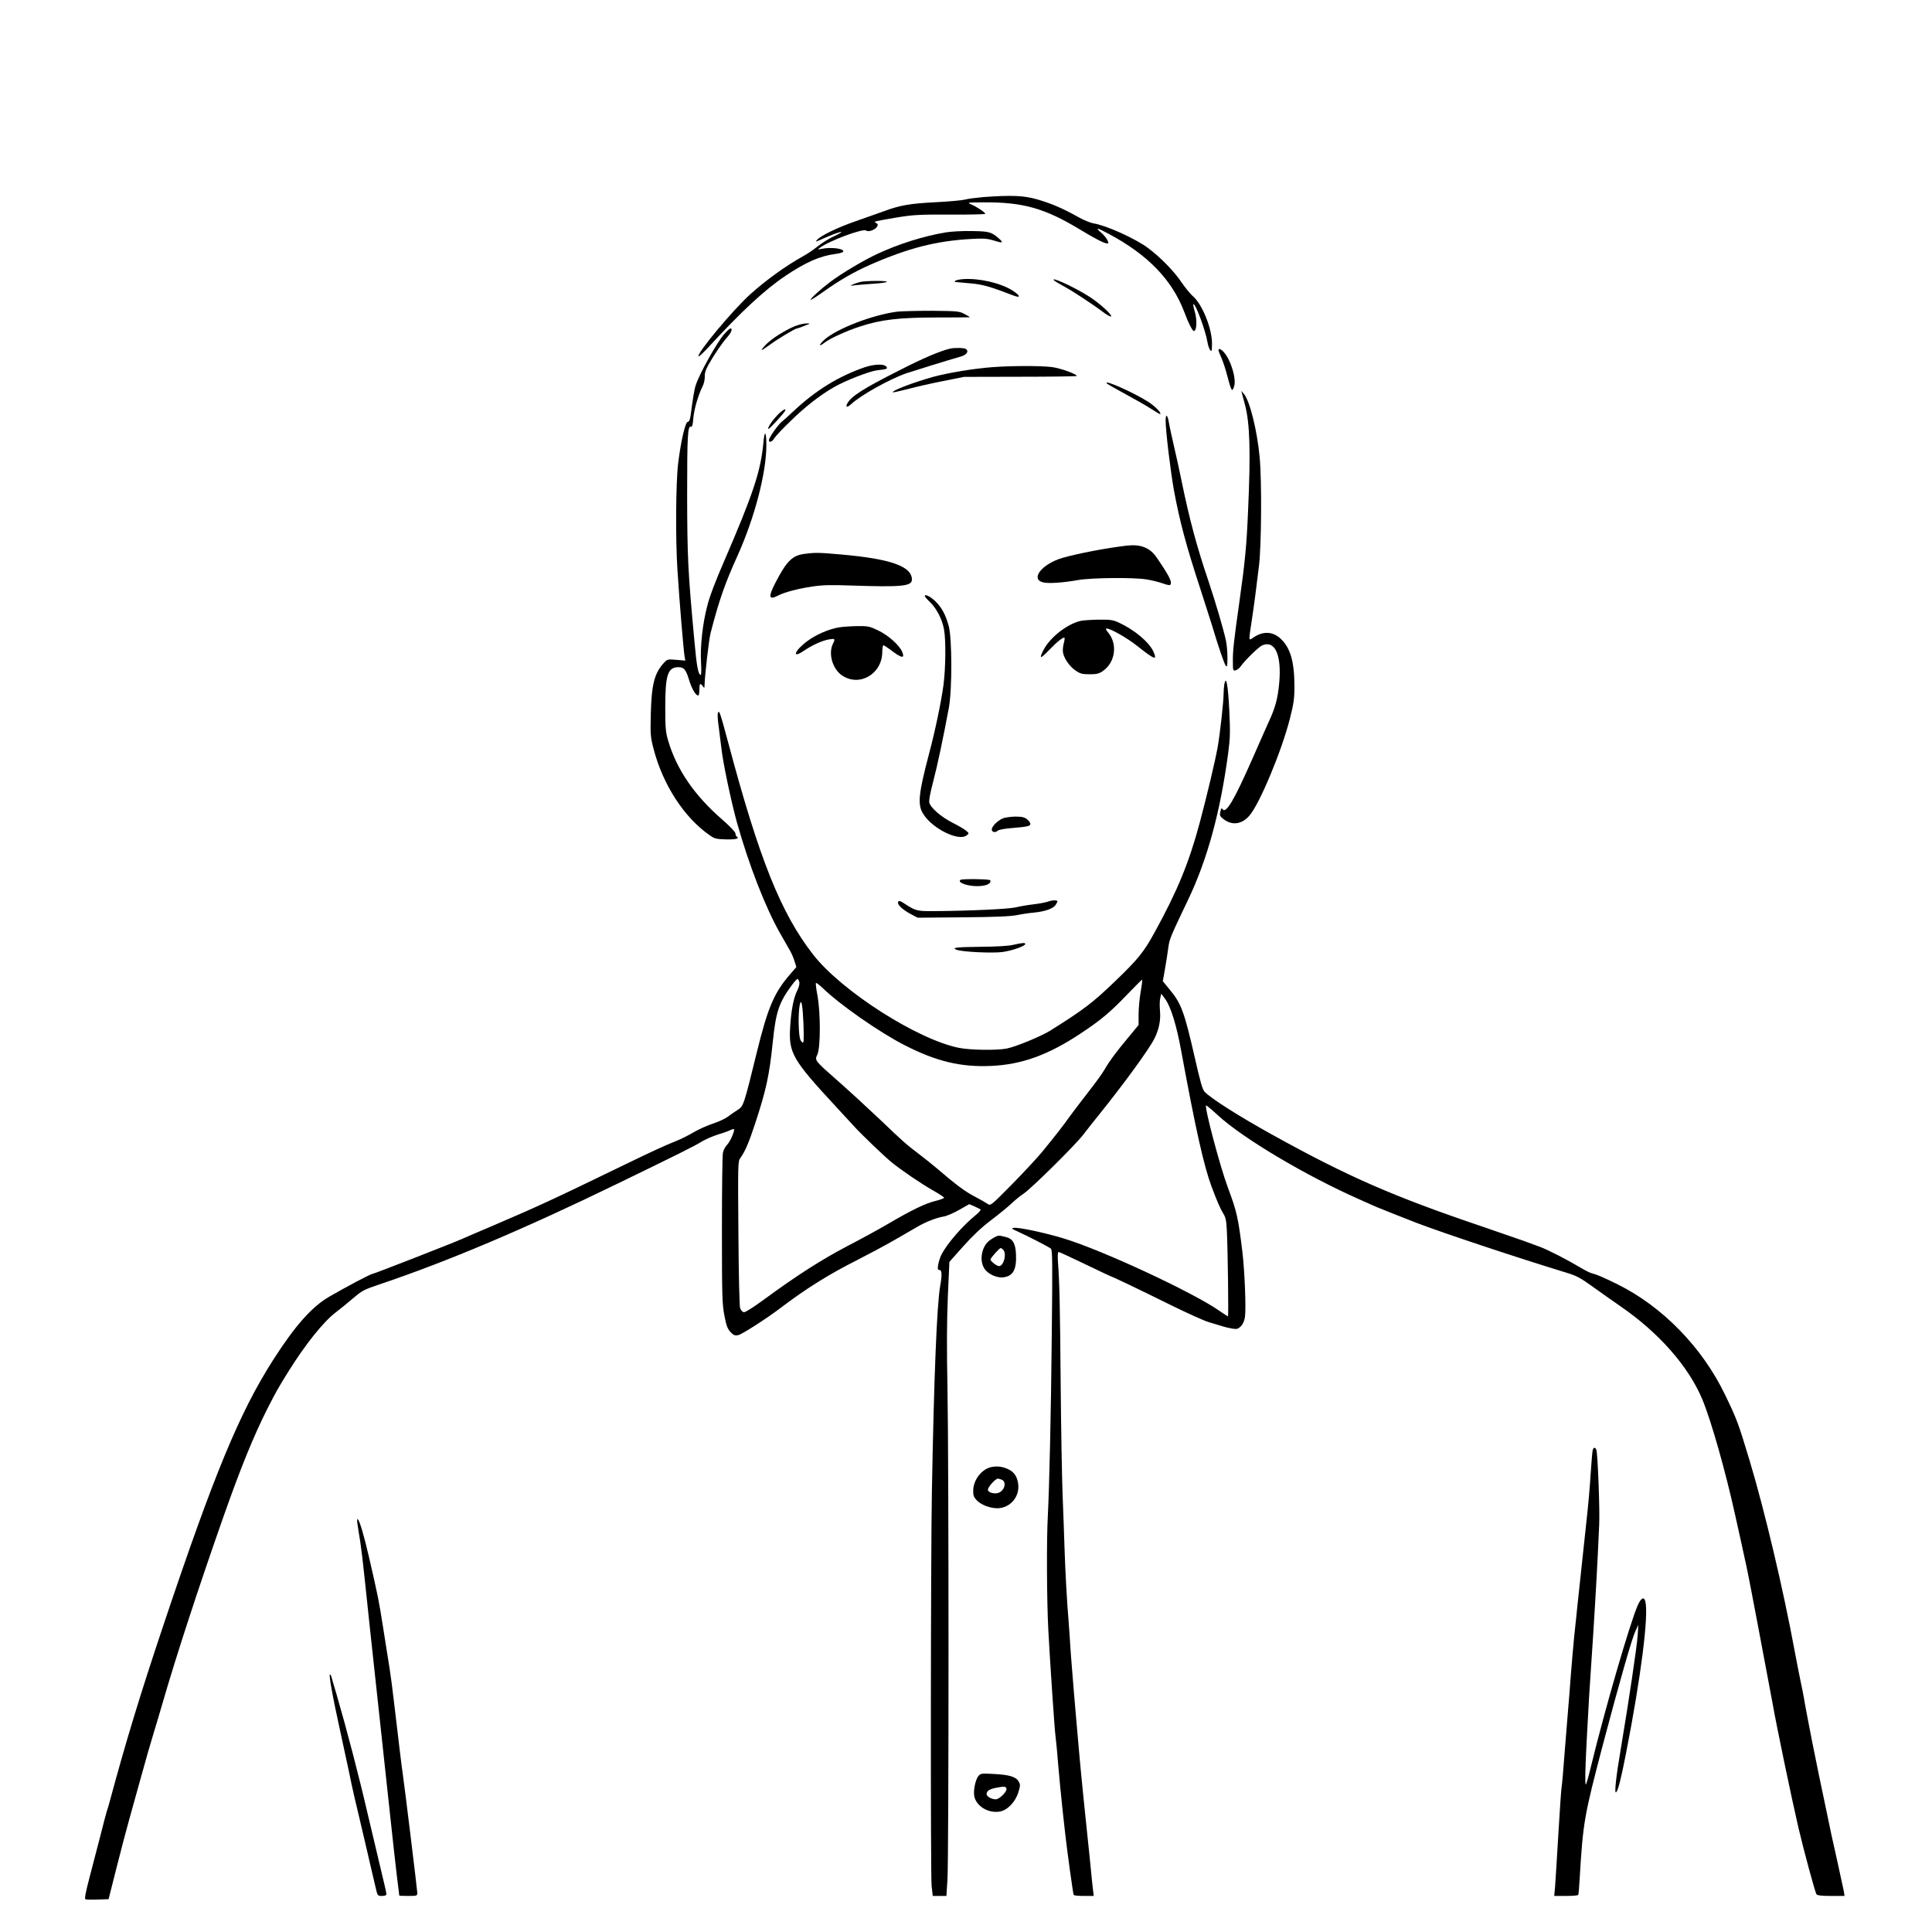 <?xml version="1.0" standalone="no"?>
<!DOCTYPE svg PUBLIC "-//W3C//DTD SVG 20010904//EN"
 "http://www.w3.org/TR/2001/REC-SVG-20010904/DTD/svg10.dtd">
<svg version="1.0" xmlns="http://www.w3.org/2000/svg"
 width="1500pt" height="1500pt" viewBox="0 0 1500 1500"
 preserveAspectRatio="xMidYMid meet">
<g transform="translate(0,1500) scale(0.1,-0.1)"
fill="#000000" stroke="none">
<path d="M7635 13470 c-55 -5 -120 -13 -145 -20 -25 -6 -126 -15 -225 -20
-197 -10 -277 -23 -405 -71 -47 -17 -143 -51 -215 -76 -140 -48 -272 -112
-301 -145 -17 -18 -12 -17 41 7 132 59 207 76 89 20 -40 -18 -96 -54 -126 -78
-30 -25 -81 -59 -114 -77 -131 -73 -282 -181 -406 -292 -137 -123 -423 -466
-404 -485 3 -3 38 30 78 73 252 274 436 445 596 552 157 106 270 155 386 170
33 4 61 12 63 19 8 23 -94 36 -167 21 -33 -7 -34 -7 -15 8 69 53 337 153 360
134 16 -14 72 6 85 31 8 13 6 20 -7 27 -15 9 -14 10 3 15 10 3 82 16 159 29
124 20 172 23 413 22 149 -1 272 2 272 6 0 10 -68 56 -110 73 -34 15 -30 15
95 16 310 2 478 -46 755 -214 112 -68 184 -105 205 -105 14 0 14 3 1 29 -9 16
-29 40 -46 54 -50 43 -34 41 53 -6 308 -163 497 -359 592 -610 32 -86 63 -147
74 -147 23 0 27 87 6 155 -8 27 -12 51 -10 53 14 14 95 -203 110 -295 3 -22
13 -49 20 -60 13 -16 14 -10 15 50 0 118 -76 307 -151 370 -20 18 -59 66 -87
107 -56 84 -166 196 -258 264 -99 74 -327 177 -425 192 -24 4 -80 27 -123 52
-113 63 -195 99 -309 133 -108 31 -197 35 -422 19z"/>
<path d="M7344 13196 c-168 -28 -362 -88 -530 -166 -106 -49 -276 -150 -367
-218 -78 -59 -159 -133 -153 -140 3 -2 49 27 103 66 127 90 234 151 358 206
299 131 515 186 790 201 93 5 120 3 173 -13 66 -21 76 -18 40 14 -60 53 -77
58 -208 60 -69 2 -162 -3 -206 -10z"/>
<path d="M7480 12833 c-30 -2 -59 -8 -64 -14 -6 -6 -5 -9 5 -9 7 -1 59 -5 114
-10 94 -8 153 -25 335 -95 58 -22 53 0 -10 40 -92 58 -256 96 -380 88z"/>
<path d="M8186 12821 c5 -5 41 -26 79 -47 66 -36 219 -136 312 -206 24 -17 46
-28 50 -25 10 11 -90 103 -167 152 -113 74 -318 167 -274 126z"/>
<path d="M6675 12810 c-16 -4 -41 -13 -55 -19 -22 -10 -21 -11 15 -6 22 3 86
8 143 12 56 3 105 10 108 15 6 10 -170 9 -211 -2z"/>
<path d="M6963 12580 c-193 -26 -469 -133 -563 -218 -45 -41 -44 -59 1 -23 44
34 171 92 276 126 164 54 306 70 601 70 138 0 252 1 252 2 0 2 -19 13 -42 25
-40 22 -55 23 -253 25 -115 0 -238 -3 -272 -7z"/>
<path d="M6170 12467 c-77 -32 -174 -93 -221 -140 -22 -22 -38 -42 -35 -44 2
-2 30 16 63 40 55 42 197 127 211 127 4 0 30 9 57 20 50 19 50 19 15 19 -19 0
-60 -10 -90 -22z"/>
<path d="M5622 12405 c-55 -62 -194 -311 -220 -395 -11 -32 -23 -105 -40 -235
-5 -35 -12 -50 -22 -50 -19 0 -54 -151 -75 -324 -18 -149 -21 -592 -5 -831 17
-263 46 -607 55 -667 l6 -32 -70 6 c-67 6 -70 5 -96 -23 -73 -79 -96 -165
-102 -389 -4 -169 -3 -186 21 -278 72 -279 238 -535 436 -672 38 -27 52 -30
126 -32 76 -2 109 6 84 22 -5 3 -10 14 -10 24 0 11 -44 57 -105 110 -215 187
-351 387 -417 609 -20 68 -23 99 -23 262 0 250 20 310 102 310 43 0 58 -18 82
-96 20 -68 52 -124 72 -124 5 0 9 20 9 45 0 49 6 55 26 28 12 -17 13 -17 14 3
1 73 34 359 47 409 65 252 111 384 209 600 133 295 224 644 224 858 0 111 -14
122 -23 19 -21 -221 -77 -391 -306 -922 -64 -146 -113 -275 -130 -345 -36
-136 -56 -319 -48 -442 3 -51 2 -93 -2 -93 -20 0 -32 66 -50 267 -50 539 -55
646 -56 1123 0 465 4 546 29 537 10 -4 15 13 19 66 6 72 39 182 72 248 10 18
17 52 17 73 -2 28 7 56 29 95 44 78 106 169 146 214 32 36 43 67 24 67 -5 0
-27 -20 -49 -45z"/>
<path d="M7375 12293 c-79 -19 -210 -75 -390 -167 -283 -143 -376 -202 -407
-259 -16 -30 0 -33 30 -5 75 70 299 195 432 241 44 15 329 103 420 129 46 13
65 42 38 59 -14 9 -89 10 -123 2z"/>
<path d="M9460 12281 c0 -5 11 -34 25 -64 13 -31 33 -92 44 -137 11 -44 25
-89 30 -98 8 -15 11 -13 21 13 23 57 -23 211 -80 273 -21 23 -40 29 -40 13z"/>
<path d="M6715 12149 c-203 -69 -384 -181 -555 -342 -36 -34 -77 -71 -91 -82
-29 -23 -99 -123 -99 -142 0 -23 25 -14 42 15 9 15 67 77 130 137 111 109 230
201 338 262 88 50 271 121 330 128 79 9 85 12 70 30 -18 21 -93 18 -165 -6z"/>
<path d="M7700 12149 c-137 -10 -342 -44 -455 -75 -154 -43 -324 -108 -313
-120 3 -2 56 10 119 26 63 17 186 45 274 62 l160 32 438 1 c240 0 437 3 437 6
0 15 -125 60 -192 69 -84 11 -315 11 -468 -1z"/>
<path d="M8595 12022 c6 -6 71 -43 145 -83 74 -40 164 -91 200 -115 36 -23 66
-41 68 -39 10 10 -37 58 -91 94 -110 71 -359 182 -322 143z"/>
<path d="M9644 11940 c4 -14 13 -50 21 -79 39 -143 46 -365 25 -826 -11 -265
-24 -401 -65 -690 -47 -332 -54 -400 -53 -478 0 -74 1 -77 22 -71 11 3 28 16
36 27 32 47 143 156 171 167 98 41 150 -75 131 -290 -10 -115 -29 -190 -76
-292 -13 -29 -73 -163 -132 -298 -144 -327 -207 -433 -233 -391 -6 10 -11 5
-16 -20 -7 -29 -4 -36 21 -56 67 -54 144 -45 204 24 79 90 252 504 315 755 29
114 35 155 35 245 0 198 -32 306 -110 377 -62 55 -137 57 -212 4 -34 -24 -34
-25 -12 117 20 130 39 277 59 445 19 158 22 661 5 839 -19 207 -76 436 -121
491 l-21 25 6 -25z"/>
<path d="M6034 11775 c-43 -45 -81 -105 -67 -105 8 0 112 113 127 138 17 29
-21 9 -60 -33z"/>
<path d="M9050 11733 c0 -79 38 -393 65 -543 45 -241 95 -429 207 -770 38
-118 78 -242 88 -275 49 -165 94 -296 106 -312 12 -16 13 -8 14 59 0 42 -5
101 -11 130 -17 84 -84 310 -137 468 -89 262 -147 477 -207 770 -14 69 -40
190 -59 270 -18 80 -37 163 -40 185 -11 67 -26 77 -26 18z"/>
<path d="M8750 10764 c-155 -18 -377 -60 -500 -95 -161 -47 -255 -167 -149
-191 41 -10 155 -2 266 18 104 19 441 22 537 5 38 -6 93 -20 122 -30 29 -11
55 -16 58 -13 20 19 1 60 -104 214 -51 75 -123 104 -230 92z"/>
<path d="M6248 10700 c-97 -12 -141 -56 -230 -229 -55 -107 -49 -133 25 -94
48 25 150 52 262 69 80 12 142 14 305 8 388 -13 470 -6 470 46 0 103 -164 161
-550 195 -170 15 -198 16 -282 5z"/>
<path d="M7180 10372 c0 -4 18 -26 41 -47 51 -50 94 -133 108 -210 16 -85 13
-306 -4 -435 -19 -137 -64 -352 -110 -525 -85 -323 -93 -403 -46 -476 72 -114
275 -213 336 -165 20 16 20 16 -5 37 -14 12 -60 39 -104 61 -89 45 -172 117
-181 157 -4 17 8 78 30 162 33 125 78 338 122 574 26 142 25 539 -1 634 -22
80 -47 130 -88 176 -38 44 -98 79 -98 57z"/>
<path d="M8388 10179 c-105 -25 -237 -129 -287 -227 -36 -70 -24 -70 43 0 63
66 113 105 121 96 2 -2 0 -22 -6 -43 -6 -21 -9 -53 -6 -71 8 -47 52 -110 99
-141 35 -24 52 -28 108 -28 54 0 73 5 101 24 99 67 118 211 42 301 -18 21 -21
30 -10 30 29 0 155 -71 232 -132 142 -112 162 -119 130 -47 -34 74 -144 167
-268 225 -45 21 -66 24 -157 23 -58 -1 -122 -5 -142 -10z"/>
<path d="M6513 10129 c-77 -13 -177 -56 -243 -105 -100 -73 -127 -143 -31 -78
70 47 145 81 199 90 46 7 48 5 29 -34 -38 -77 -3 -198 72 -247 135 -90 310 13
311 183 0 28 4 52 9 52 4 0 28 -15 52 -33 89 -68 116 -74 94 -19 -21 52 -107
129 -190 169 -64 30 -77 33 -160 32 -49 -1 -113 -5 -142 -10z"/>
<path d="M9506 9690 c-3 -18 -6 -52 -6 -76 0 -62 -28 -313 -46 -414 -19 -108
-83 -376 -140 -590 -82 -306 -173 -528 -347 -844 -87 -159 -129 -211 -312
-387 -173 -166 -240 -217 -503 -382 -72 -44 -267 -125 -337 -138 -78 -15 -281
-12 -367 5 -323 63 -917 443 -1136 726 -250 322 -417 740 -657 1640 -63 235
-71 260 -81 236 -4 -10 -2 -55 5 -100 6 -44 16 -124 22 -176 12 -111 74 -405
119 -570 93 -332 223 -668 339 -870 30 -52 64 -113 77 -135 12 -22 28 -59 34
-82 l13 -41 -51 -59 c-123 -143 -171 -257 -256 -603 -102 -415 -103 -418 -150
-448 -23 -14 -57 -38 -76 -53 -19 -14 -72 -39 -116 -53 -45 -15 -111 -45 -147
-66 -36 -22 -98 -53 -138 -69 -90 -36 -173 -74 -394 -181 -564 -274 -680 -327
-1030 -477 -121 -51 -229 -98 -240 -103 -67 -30 -681 -270 -692 -270 -14 0
-205 -101 -338 -178 -136 -80 -265 -226 -434 -490 -262 -410 -459 -886 -853
-2062 -176 -525 -293 -909 -413 -1355 -7 -27 -18 -66 -25 -85 -6 -19 -29 -105
-50 -190 -22 -85 -60 -231 -84 -323 -33 -125 -41 -170 -32 -173 7 -3 50 -4 96
-2 l83 3 62 245 c34 135 79 306 100 380 20 74 57 207 82 295 46 167 81 289
112 390 10 33 38 125 61 205 108 374 281 903 475 1455 133 378 235 628 341
838 69 135 82 158 162 287 133 213 273 388 369 461 32 24 92 73 134 109 70 60
86 68 205 108 529 178 1127 431 1854 785 474 230 588 287 645 322 33 20 92 45
130 57 39 11 82 27 98 35 15 7 27 9 27 5 0 -26 -33 -98 -55 -120 -13 -13 -28
-41 -32 -61 -5 -20 -8 -290 -8 -601 0 -511 2 -574 19 -663 15 -79 24 -103 47
-128 24 -26 34 -30 60 -25 29 6 217 126 329 211 197 150 380 264 595 372 88
45 216 113 285 153 69 40 150 87 182 105 66 39 147 70 204 80 23 3 77 27 120
51 l79 45 40 -17 c22 -10 44 -21 48 -24 4 -4 -13 -24 -39 -45 -104 -85 -221
-221 -265 -306 -10 -21 -21 -56 -25 -78 -5 -34 -4 -41 10 -41 19 0 21 -38 6
-121 -26 -144 -49 -709 -65 -1609 -9 -496 -11 -2970 -2 -3052 l9 -78 53 0 53
0 8 128 c11 171 11 3262 0 3817 -6 308 -5 520 3 709 l12 269 107 120 c73 82
143 148 217 204 61 46 133 105 160 131 28 26 68 59 90 73 60 39 402 377 465
459 30 39 84 108 120 152 194 241 392 512 433 595 35 70 50 142 43 215 -3 35
-3 79 2 98 l8 35 31 -42 c43 -60 87 -200 123 -398 113 -613 177 -899 237
-1059 40 -107 69 -174 90 -207 19 -29 24 -54 28 -130 8 -151 14 -669 9 -669
-3 0 -33 20 -67 43 -202 142 -904 469 -1206 561 -139 43 -352 89 -389 83 -24
-3 -20 -6 33 -30 79 -36 236 -117 254 -131 12 -9 13 -108 7 -661 -6 -623 -19
-1186 -31 -1420 -10 -186 -8 -649 4 -880 13 -240 48 -769 56 -825 2 -19 7 -62
10 -95 17 -207 37 -411 45 -480 5 -44 14 -125 20 -180 16 -143 61 -468 66
-477 3 -5 39 -8 81 -8 l75 0 -6 47 c-3 27 -11 95 -16 153 -5 58 -17 168 -25
245 -8 77 -21 208 -30 290 -8 83 -17 173 -20 200 -7 63 -63 704 -70 805 -3 41
-8 98 -10 125 -2 28 -7 95 -10 150 -4 55 -8 118 -10 140 -9 96 -25 375 -30
545 -3 102 -10 289 -15 415 -5 127 -12 514 -15 860 -5 612 -9 786 -21 948 -3
48 -2 77 5 77 5 0 98 -43 206 -95 108 -52 199 -95 201 -95 7 0 211 -97 449
-215 138 -68 277 -131 310 -140 33 -10 78 -23 100 -30 22 -8 59 -16 82 -20 36
-6 46 -3 67 18 16 16 27 42 32 73 9 65 -2 351 -20 504 -33 269 -43 312 -112
498 -61 162 -184 626 -170 640 2 2 44 -33 93 -78 192 -177 678 -466 1093 -650
63 -28 124 -55 135 -60 20 -9 232 -93 315 -125 219 -83 775 -268 1155 -384 89
-27 113 -40 225 -121 69 -49 159 -113 200 -141 299 -205 530 -468 637 -724 69
-167 178 -551 253 -890 17 -77 40 -180 51 -230 11 -49 22 -101 25 -115 3 -14
8 -34 10 -45 7 -27 69 -348 99 -510 13 -71 42 -224 64 -340 22 -115 43 -226
46 -245 27 -156 146 -727 199 -955 43 -182 129 -499 139 -512 6 -9 42 -13 114
-13 l104 0 -6 38 c-4 20 -25 118 -47 217 -22 99 -44 198 -49 220 -4 22 -27
128 -49 235 -36 170 -54 255 -100 485 -27 139 -59 304 -64 340 -4 22 -15 81
-26 130 -10 50 -31 153 -45 230 -90 488 -235 1099 -351 1485 -90 297 -97 317
-192 514 -177 366 -484 681 -832 854 -107 53 -163 77 -200 86 -14 3 -52 22
-85 42 -100 60 -257 141 -320 164 -33 12 -89 33 -125 46 -36 13 -184 64 -330
114 -682 231 -1031 383 -1620 709 -258 143 -473 279 -527 334 -17 17 -34 77
-77 267 -82 358 -105 420 -197 530 l-51 62 16 91 c9 51 21 125 26 165 10 74
14 82 153 374 150 312 252 684 313 1145 15 113 16 160 8 330 -10 196 -24 272
-38 203z m-3300 -2314 c3 -15 -3 -40 -16 -66 -28 -55 -47 -150 -55 -282 -13
-203 16 -254 360 -625 61 -66 124 -135 142 -154 57 -62 227 -225 283 -271 76
-62 228 -166 328 -223 45 -25 82 -50 82 -54 0 -5 -30 -16 -67 -25 -78 -19
-184 -70 -363 -175 -69 -41 -214 -120 -322 -176 -200 -105 -391 -227 -643
-412 -84 -62 -148 -102 -159 -101 -12 2 -24 15 -30 33 -5 18 -11 256 -13 584
-4 536 -4 555 15 580 36 50 65 116 113 262 88 267 112 378 139 640 24 236 49
307 149 442 19 26 39 47 43 47 4 0 10 -11 14 -24z m2650 -77 c-9 -51 -16 -129
-16 -175 l0 -82 -81 -98 c-99 -119 -146 -183 -184 -249 -15 -27 -67 -99 -115
-160 -47 -60 -115 -150 -151 -198 -62 -87 -105 -142 -221 -284 -31 -38 -133
-148 -226 -243 -170 -172 -171 -173 -194 -157 -13 9 -58 35 -102 58 -73 38
-142 89 -290 216 -34 29 -95 78 -136 109 -104 79 -124 96 -310 274 -91 86
-232 216 -315 289 -194 171 -191 166 -168 216 24 57 24 323 0 454 -10 52 -15
96 -12 99 3 3 24 -13 48 -35 131 -129 446 -349 641 -448 244 -125 434 -171
667 -161 240 10 446 84 699 252 156 103 230 165 362 303 62 65 115 117 116
115 2 -1 -3 -44 -12 -95z m-2623 -161 c4 -46 7 -119 7 -163 0 -74 -1 -78 -17
-62 -12 12 -18 40 -21 106 -5 96 4 201 17 201 5 0 11 -37 14 -82z"/>
<path d="M7785 8646 c-42 -19 -85 -63 -85 -86 0 -22 29 -27 47 -9 7 7 56 16
110 20 120 10 143 15 143 33 0 8 -12 24 -26 35 -21 17 -41 21 -93 21 -36 -1
-79 -7 -96 -14z"/>
<path d="M7458 8169 c-30 -19 49 -49 128 -49 70 0 113 19 102 46 -5 9 -216 12
-230 3z"/>
<path d="M6977 8003 c-19 -19 21 -61 98 -102 l50 -26 350 3 c250 2 370 7 420
17 39 8 99 17 135 20 82 8 146 30 165 58 8 12 15 25 15 29 0 11 -44 10 -76 -3
-16 -5 -64 -15 -109 -20 -44 -5 -107 -16 -140 -24 -58 -13 -356 -27 -635 -29
-133 -1 -141 1 -241 67 -14 9 -29 14 -32 10z"/>
<path d="M7865 7664 c-38 -9 -134 -14 -257 -15 -184 -2 -224 -7 -181 -23 43
-17 285 -28 359 -17 76 11 174 46 174 62 0 11 -20 10 -95 -7z"/>
<path d="M7740 5403 c-8 -3 -32 -16 -52 -30 -67 -45 -89 -162 -42 -227 29 -40
97 -70 145 -63 76 10 103 62 97 182 -4 81 -25 117 -76 130 -15 3 -34 8 -42 10
-8 2 -22 1 -30 -2z m48 -105 c30 -30 6 -128 -32 -128 -17 0 -66 38 -66 51 0
11 69 89 79 89 4 0 12 -5 19 -12z"/>
<path d="M12366 3743 c-3 -10 -10 -92 -16 -183 -5 -91 -19 -246 -30 -345 -26
-247 -69 -649 -76 -710 -2 -27 -9 -88 -14 -135 -10 -83 -33 -349 -45 -520 -4
-47 -8 -101 -10 -120 -2 -19 -13 -159 -25 -310 -11 -151 -23 -282 -25 -290 -3
-8 -14 -168 -25 -355 -11 -187 -23 -375 -26 -418 l-7 -77 91 0 c50 0 93 3 95
8 3 4 8 57 11 117 27 450 33 487 185 1065 124 468 221 809 248 865 l23 50 -5
-80 c-5 -83 -68 -507 -129 -870 -40 -234 -54 -366 -38 -350 15 15 37 101 76
300 117 597 178 1078 150 1183 -10 38 -34 25 -59 -33 -60 -135 -258 -818 -361
-1243 -20 -84 -39 -150 -42 -147 -7 7 -5 104 7 340 17 323 21 384 36 605 18
257 42 664 50 835 3 72 8 177 11 235 6 107 -11 556 -22 584 -8 21 -21 20 -28
-1z"/>
<path d="M7693 3609 c-72 -17 -136 -100 -137 -180 -1 -39 4 -53 28 -78 34 -35
102 -61 160 -61 99 1 175 90 161 190 -8 57 -31 91 -77 113 -48 22 -87 26 -135
16z m88 -99 c39 -21 13 -93 -38 -103 -34 -6 -73 8 -73 27 0 21 59 86 77 86 8
0 23 -5 34 -10z"/>
<path d="M2775 3170 c4 -25 13 -88 22 -140 8 -52 23 -176 33 -275 20 -191 51
-484 130 -1210 27 -247 61 -560 75 -695 14 -135 35 -317 45 -404 11 -88 20
-161 20 -163 0 -2 32 -3 70 -3 66 0 70 1 70 23 0 20 -102 854 -114 932 -6 34
-37 297 -67 550 -11 94 -26 211 -34 260 -8 50 -30 191 -50 315 -35 224 -42
254 -110 550 -38 164 -71 278 -87 295 -5 6 -7 -7 -3 -35z"/>
<path d="M2576 1878 c12 -68 40 -204 62 -303 22 -99 52 -238 67 -310 14 -71
35 -166 45 -210 11 -44 49 -208 86 -365 36 -157 73 -313 81 -347 14 -62 15
-63 49 -63 24 0 34 5 34 15 0 9 -21 100 -46 203 -25 103 -70 293 -100 422 -69
298 -163 657 -241 925 -20 66 -38 128 -40 138 -3 9 -9 17 -12 17 -4 0 2 -55
15 -122z"/>
<path d="M7598 1213 c-24 -26 -42 -112 -34 -158 15 -78 109 -135 198 -120 59
10 121 74 144 148 16 53 17 61 3 85 -20 37 -73 53 -194 59 -90 5 -102 4 -117
-14z m216 -99 c8 -21 -54 -84 -83 -84 -32 0 -71 22 -71 40 0 25 21 39 71 49
66 13 76 12 83 -5z"/>
</g>
</svg>
